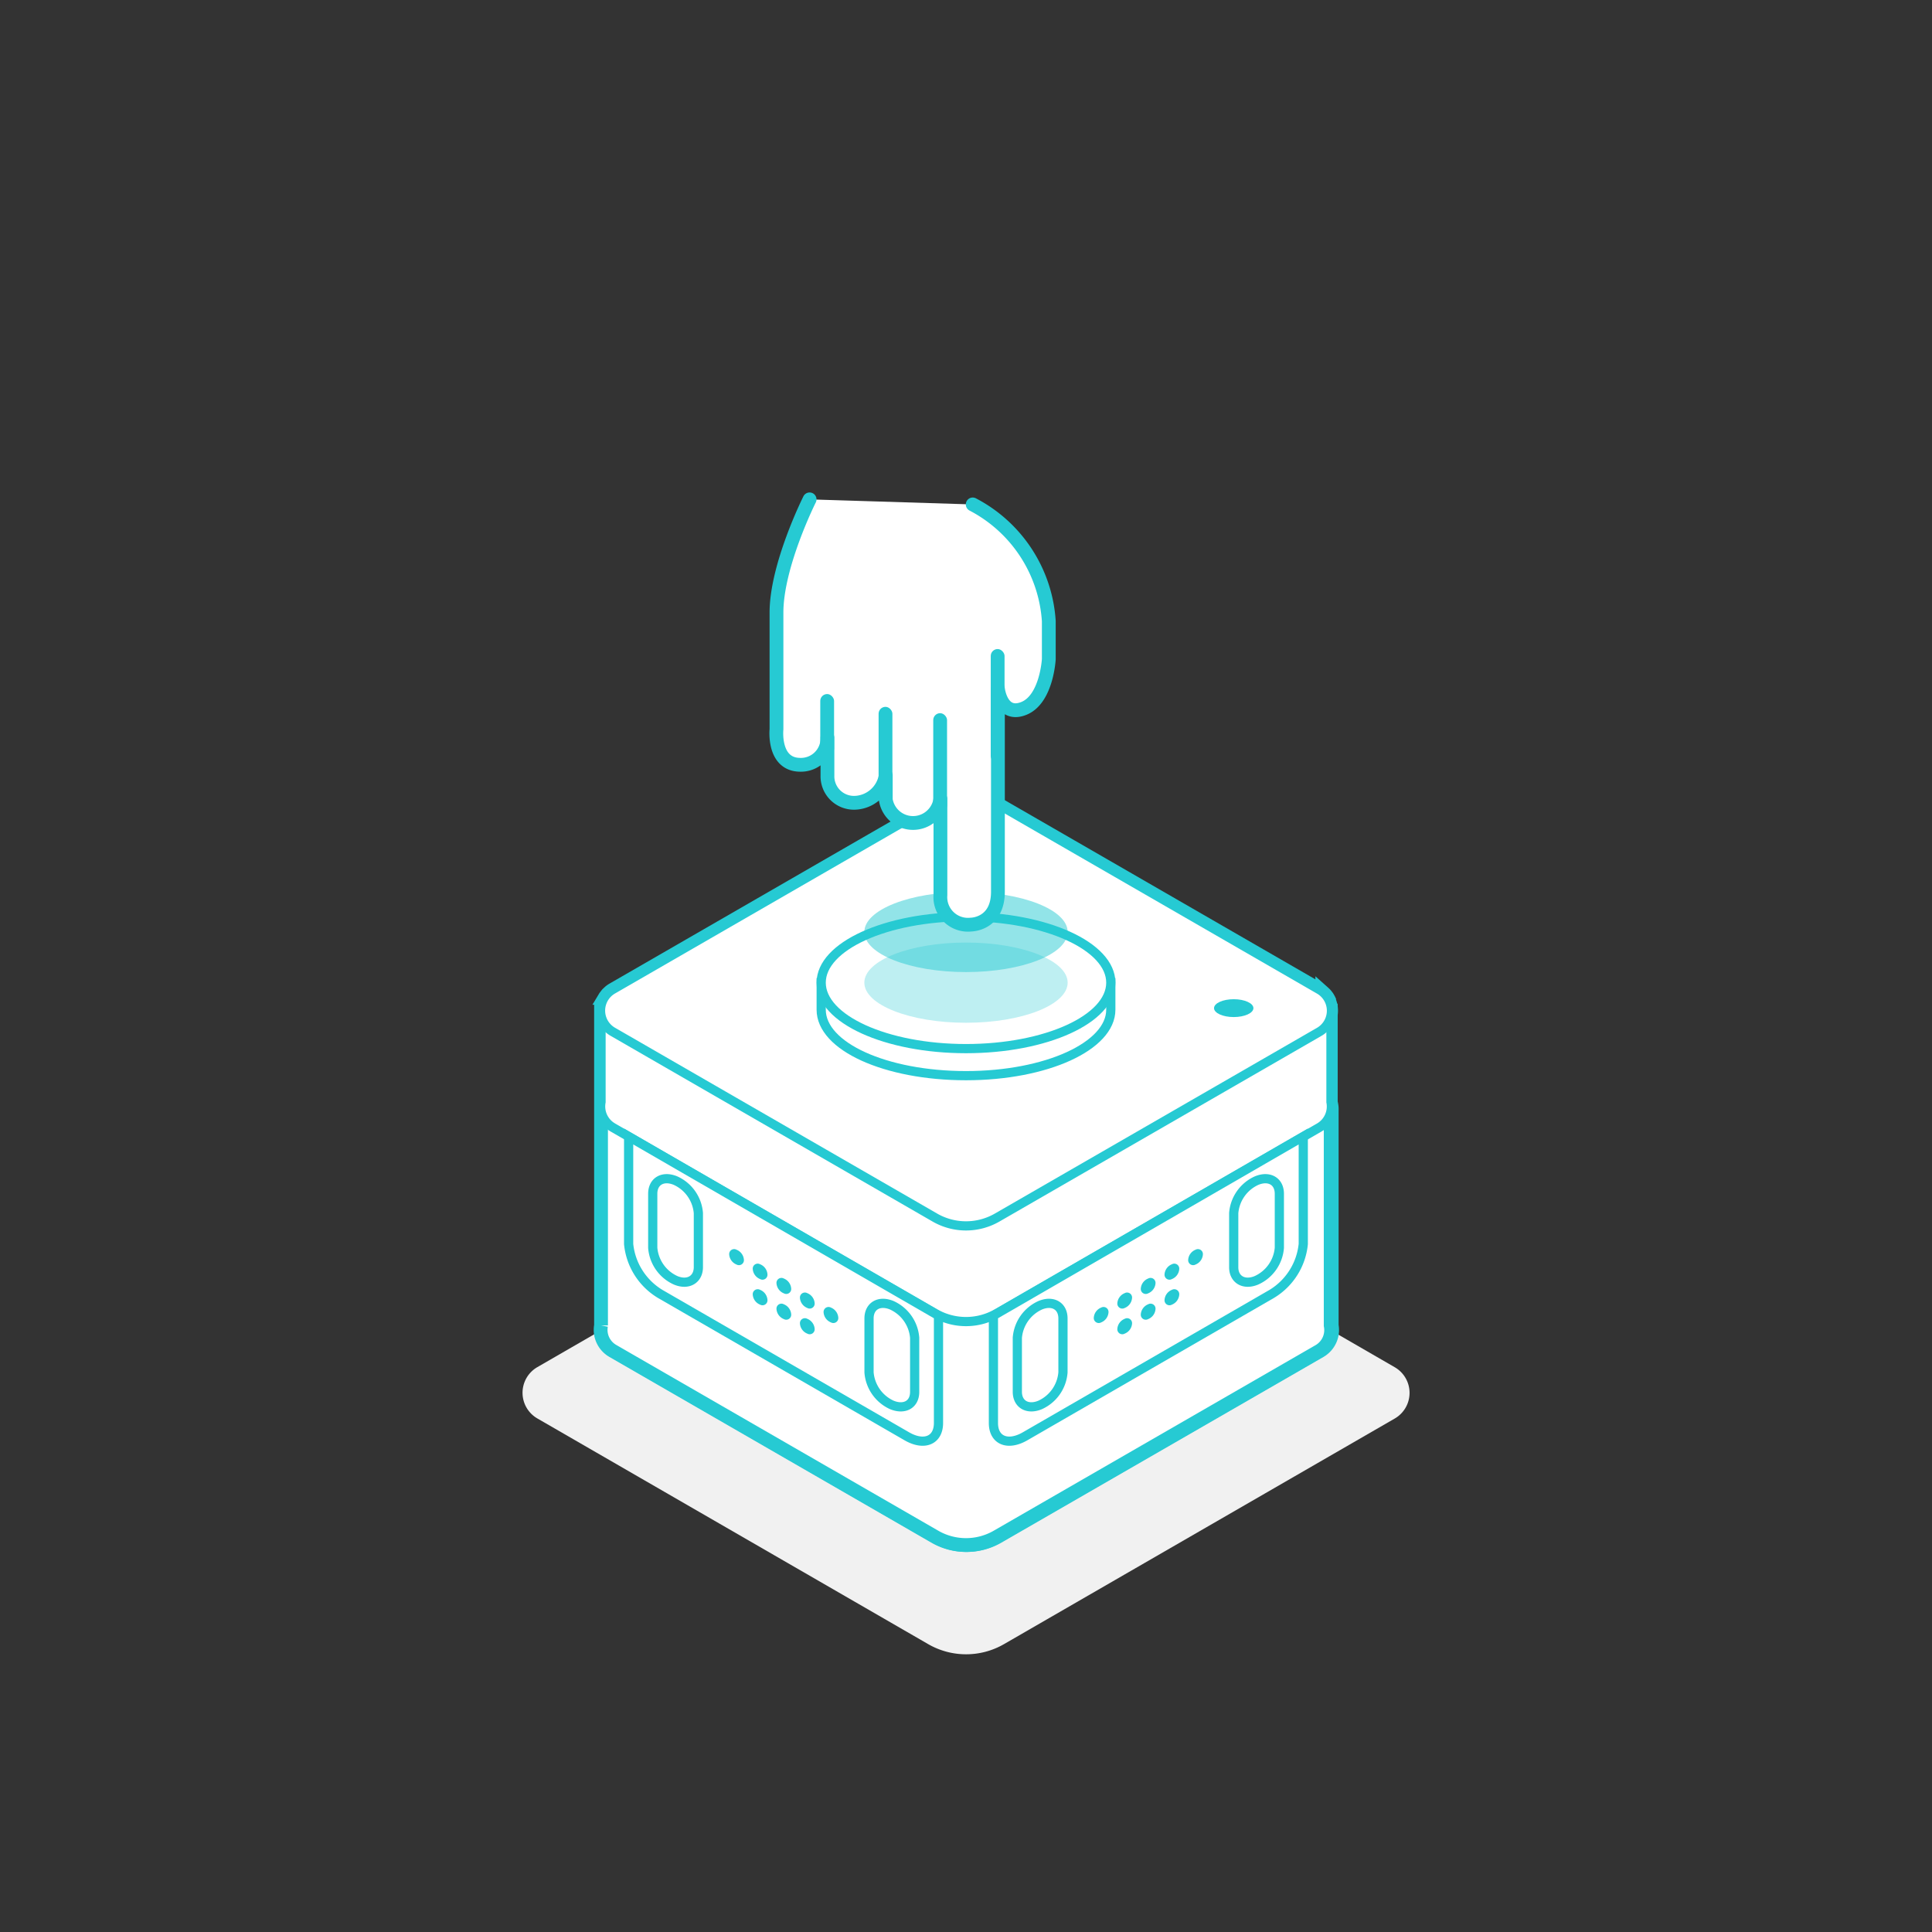 <svg id="레이어_1" data-name="레이어 1" xmlns="http://www.w3.org/2000/svg" width="210" height="210" viewBox="0 0 210 210">
  <rect x="0" y="0" width="210" height="210" fill="#333333" stroke="none"/>
  <defs>
    <style>
      .cls-1, .cls-4, .cls-5, .cls-9 {
        fill: #fff;
      }

      .cls-1 {
        fill-opacity: 0;
      }

      .cls-2 {
        fill: #f1f1f1;
      }

      .cls-3 {
        fill: none;
      }

      .cls-3, .cls-4, .cls-5, .cls-9 {
        stroke: #26cad3;
      }

      .cls-3, .cls-4, .cls-5 {
        stroke-miterlimit: 10;
      }

      .cls-3, .cls-4, .cls-9 {
        stroke-width: 1.5px;
      }

      .cls-6, .cls-7, .cls-8 {
        fill: #26cad3;
      }

      .cls-7 {
        opacity: 0.3;
      }

      .cls-7, .cls-8 {
        isolation: isolate;
      }

      .cls-8 {
        opacity: 0.5;
      }

      .cls-9 {
        stroke-linecap: round;
        stroke-linejoin: round;
      }
    </style>
  </defs>
  <title>helpButtonDouble</title>
  <rect class="cls-1" width="210" height="210"/>
  <path class="cls-2" d="M100.89,124.07L58.41,148.6a3.22,3.22,0,0,0,0,5.58l42.48,24.53a8.24,8.24,0,0,0,8.24,0l42.47-24.52a3.22,3.22,0,0,0,0-5.58l-42.47-24.54A8.24,8.24,0,0,0,100.89,124.07Z"/>
  <path class="cls-3" d="M144.64,119.79v-9.46a2.69,2.69,0,0,0-.17-1.53v-0.07a2.59,2.59,0,0,0-.14-0.26l-0.06-.1-0.16-.21-0.09-.1-0.2-.19-0.09-.08a2.73,2.73,0,0,0-.33-0.23h0l-35-20.19a6.78,6.78,0,0,0-3.39-.91H105a6.77,6.77,0,0,0-3.34.91l-5.74,3.3L66.65,107.55a2.73,2.73,0,0,0-.34.23l-0.09.08-0.2.19-0.08.1-0.16.21-0.06.1a2.59,2.59,0,0,0-.14.26v0.07a2.68,2.68,0,0,0-.17,1.53v9.46a2.71,2.71,0,0,0,0,.92v23.37a2.64,2.64,0,0,0,1.28,2.77l35,20.19a6.78,6.78,0,0,0,6.78,0l35-20.18a2.64,2.64,0,0,0,1.28-2.78V120.71A2.71,2.71,0,0,0,144.64,119.79Z"/>
  <path class="cls-4" d="M144.64,144.07V109.85H65.33v34.22a2.64,2.64,0,0,0,1.28,2.77l35,20.19a6.78,6.78,0,0,0,6.78,0l35-20.18A2.64,2.64,0,0,0,144.64,144.07Z"/>
  <path class="cls-5" d="M144.64,110.33a2.64,2.64,0,0,0-1.28-2.77l-35-20.19a6.78,6.78,0,0,0-6.78,0l-35,20.19a2.64,2.64,0,0,0-1.25,2.76v9.46a2.64,2.64,0,0,0,1.28,2.77l35,20.19a6.78,6.78,0,0,0,6.78,0l35-20.18a2.64,2.64,0,0,0,1.28-2.78v-9.46h0Z"/>
  <path class="cls-5" d="M68.33,123.53v11.69a7.16,7.16,0,0,0,3.44,5.43l26.8,15.47c1.89,1.09,3.44.44,3.44-1.45V143Z"/>
  <path class="cls-5" d="M96.94,152.71h0a4.25,4.25,0,0,1-2.48-3.53v-5.87c0-1.37,1.12-2,2.48-1.43h0a4.25,4.25,0,0,1,2.48,3.53v5.87C99.43,152.64,98.33,153.28,96.94,152.71Z"/>
  <path class="cls-5" d="M73.43,139.16h0a4.25,4.25,0,0,1-2.48-3.53v-5.87c0-1.37,1.12-2,2.48-1.43h0a4.25,4.25,0,0,1,2.48,3.53v5.87C75.91,139.07,74.79,139.74,73.43,139.16Z"/>
  <path class="cls-6" d="M91.12,143.23a0.54,0.54,0,0,1-.8.51,1.27,1.27,0,0,1-.8-1.1,0.54,0.54,0,0,1,.8-0.51A1.27,1.27,0,0,1,91.12,143.23Z"/>
  <path class="cls-6" d="M88.55,141.66a0.54,0.54,0,0,1-.8.51,1.27,1.27,0,0,1-.8-1.1,0.54,0.54,0,0,1,.8-0.51A1.27,1.27,0,0,1,88.55,141.66Z"/>
  <path class="cls-6" d="M86,140.07a0.54,0.54,0,0,1-.8.51,1.27,1.27,0,0,1-.8-1.1,0.54,0.54,0,0,1,.8-0.51A1.27,1.27,0,0,1,86,140.07Z"/>
  <path class="cls-6" d="M83.42,138.52a0.54,0.54,0,0,1-.8.51,1.27,1.27,0,0,1-.8-1.1,0.54,0.54,0,0,1,.8-0.51A1.27,1.27,0,0,1,83.42,138.52Z"/>
  <path class="cls-6" d="M80.86,136.94a0.54,0.54,0,0,1-.8.51,1.27,1.27,0,0,1-.8-1.1,0.54,0.54,0,0,1,.8-0.51A1.27,1.27,0,0,1,80.86,136.94Z"/>
  <path class="cls-6" d="M88.55,144.45a0.54,0.54,0,0,1-.8.51,1.27,1.27,0,0,1-.8-1.1,0.54,0.54,0,0,1,.8-0.51A1.27,1.27,0,0,1,88.55,144.45Z"/>
  <path class="cls-6" d="M86,142.87a0.54,0.54,0,0,1-.8.51,1.27,1.27,0,0,1-.8-1.1,0.54,0.54,0,0,1,.8-0.51A1.27,1.27,0,0,1,86,142.87Z"/>
  <path class="cls-6" d="M83.42,141.3a0.54,0.54,0,0,1-.8.51,1.27,1.27,0,0,1-.8-1.1,0.54,0.54,0,0,1,.8-0.51A1.27,1.27,0,0,1,83.42,141.3Z"/>
  <path class="cls-5" d="M141.66,123.53v11.69a7.16,7.16,0,0,1-3.44,5.43l-26.8,15.47c-1.89,1.09-3.44.44-3.44-1.45V143Z"/>
  <path class="cls-5" d="M113.06,152.71h0a4.25,4.25,0,0,0,2.48-3.53v-5.87c0-1.37-1.12-2-2.48-1.43h0a4.25,4.25,0,0,0-2.48,3.53v5.87C110.58,152.64,111.7,153.28,113.06,152.71Z"/>
  <path class="cls-5" d="M136.58,139.16h0a4.25,4.25,0,0,0,2.48-3.53v-5.87c0-1.37-1.12-2-2.48-1.43h0a4.25,4.25,0,0,0-2.48,3.53v5.87C134.09,139.07,135.21,139.74,136.58,139.16Z"/>
  <path class="cls-6" d="M118.89,143.23a0.54,0.54,0,0,0,.8.51,1.27,1.27,0,0,0,.8-1.1,0.54,0.54,0,0,0-.8-0.51A1.27,1.27,0,0,0,118.89,143.23Z"/>
  <path class="cls-6" d="M121.45,141.66a0.54,0.54,0,0,0,.8.51,1.27,1.27,0,0,0,.8-1.1,0.54,0.54,0,0,0-.8-0.51A1.27,1.27,0,0,0,121.45,141.66Z"/>
  <path class="cls-6" d="M124,140.07a0.54,0.54,0,0,0,.8.51,1.27,1.27,0,0,0,.8-1.1,0.54,0.54,0,0,0-.8-0.51A1.27,1.27,0,0,0,124,140.07Z"/>
  <path class="cls-6" d="M126.58,138.52a0.54,0.54,0,0,0,.8.51,1.27,1.27,0,0,0,.8-1.1,0.54,0.54,0,0,0-.8-0.51A1.27,1.27,0,0,0,126.58,138.52Z"/>
  <path class="cls-6" d="M129.15,136.94a0.54,0.54,0,0,0,.8.51,1.27,1.27,0,0,0,.8-1.1,0.54,0.54,0,0,0-.8-0.51A1.27,1.27,0,0,0,129.15,136.94Z"/>
  <path class="cls-6" d="M121.45,144.45a0.54,0.54,0,0,0,.8.51,1.27,1.27,0,0,0,.8-1.1,0.54,0.54,0,0,0-.8-0.51A1.27,1.27,0,0,0,121.45,144.45Z"/>
  <path class="cls-6" d="M124,142.87a0.54,0.54,0,0,0,.8.51,1.27,1.27,0,0,0,.8-1.1,0.54,0.54,0,0,0-.8-0.51A1.27,1.27,0,0,0,124,142.87Z"/>
  <path class="cls-6" d="M126.58,141.3a0.54,0.54,0,0,0,.8.51,1.27,1.27,0,0,0,.8-1.1,0.54,0.54,0,0,0-.8-0.51A1.27,1.27,0,0,0,126.58,141.3Z"/>
  <path class="cls-5" d="M101.61,87.36l-35,20.19a2.65,2.65,0,0,0,0,4.6l35,20.19a6.78,6.78,0,0,0,6.78,0l35-20.18a2.65,2.65,0,0,0,0-4.6l-35-20.19A6.78,6.78,0,0,0,101.61,87.36Z"/>
  <ellipse class="cls-6" cx="134.1" cy="109.58" rx="2.14" ry="0.97"/>
  <path class="cls-5" d="M119.33,106.81c-2.46-2.49-8-4.23-14.35-4.23s-11.88,1.74-14.35,4.23H89.26v2.94c0,4,7,7.17,15.74,7.17s15.74-3.21,15.74-7.17v-2.94h-1.41Z"/>
  <ellipse class="cls-5" cx="105" cy="106.81" rx="15.74" ry="7.17"/>
  <ellipse class="cls-7" cx="105" cy="106.81" rx="11.05" ry="4.36"/>
  <ellipse class="cls-8" cx="105" cy="101.3" rx="11.05" ry="4.36"/>
  <path class="cls-9" d="M88,54.28S84.4,61.45,84.4,66.59V79.27S84,83.13,87,83.13a2.88,2.88,0,0,0,2.94-2.82s0-.08,0-0.12v4.13a2.88,2.88,0,0,0,2.82,2.94h0.12a3.52,3.52,0,0,0,3.4-3v2.66a3,3,0,0,0,5.94-.09V97.28a3,3,0,0,0,3.31,3.22s2.94,0,2.94-3.58V74.86S108.81,78,111.29,77,114,71.64,114,71.64V67.51a15.43,15.43,0,0,0-8.27-12.68"/>
  <rect class="cls-6" x="89.16" y="75.44" width="1.5" height="6.67" rx="0.75" ry="0.75"/>
  <rect class="cls-6" x="95.5" y="76.83" width="1.5" height="9.33" rx="0.75" ry="0.75"/>
  <rect class="cls-6" x="101.44" y="77.52" width="1.5" height="10.75" rx="0.75" ry="0.75"/>
  <rect class="cls-6" x="107.69" y="70.55" width="1.5" height="12.38" rx="0.75" ry="0.75"/>
</svg>
